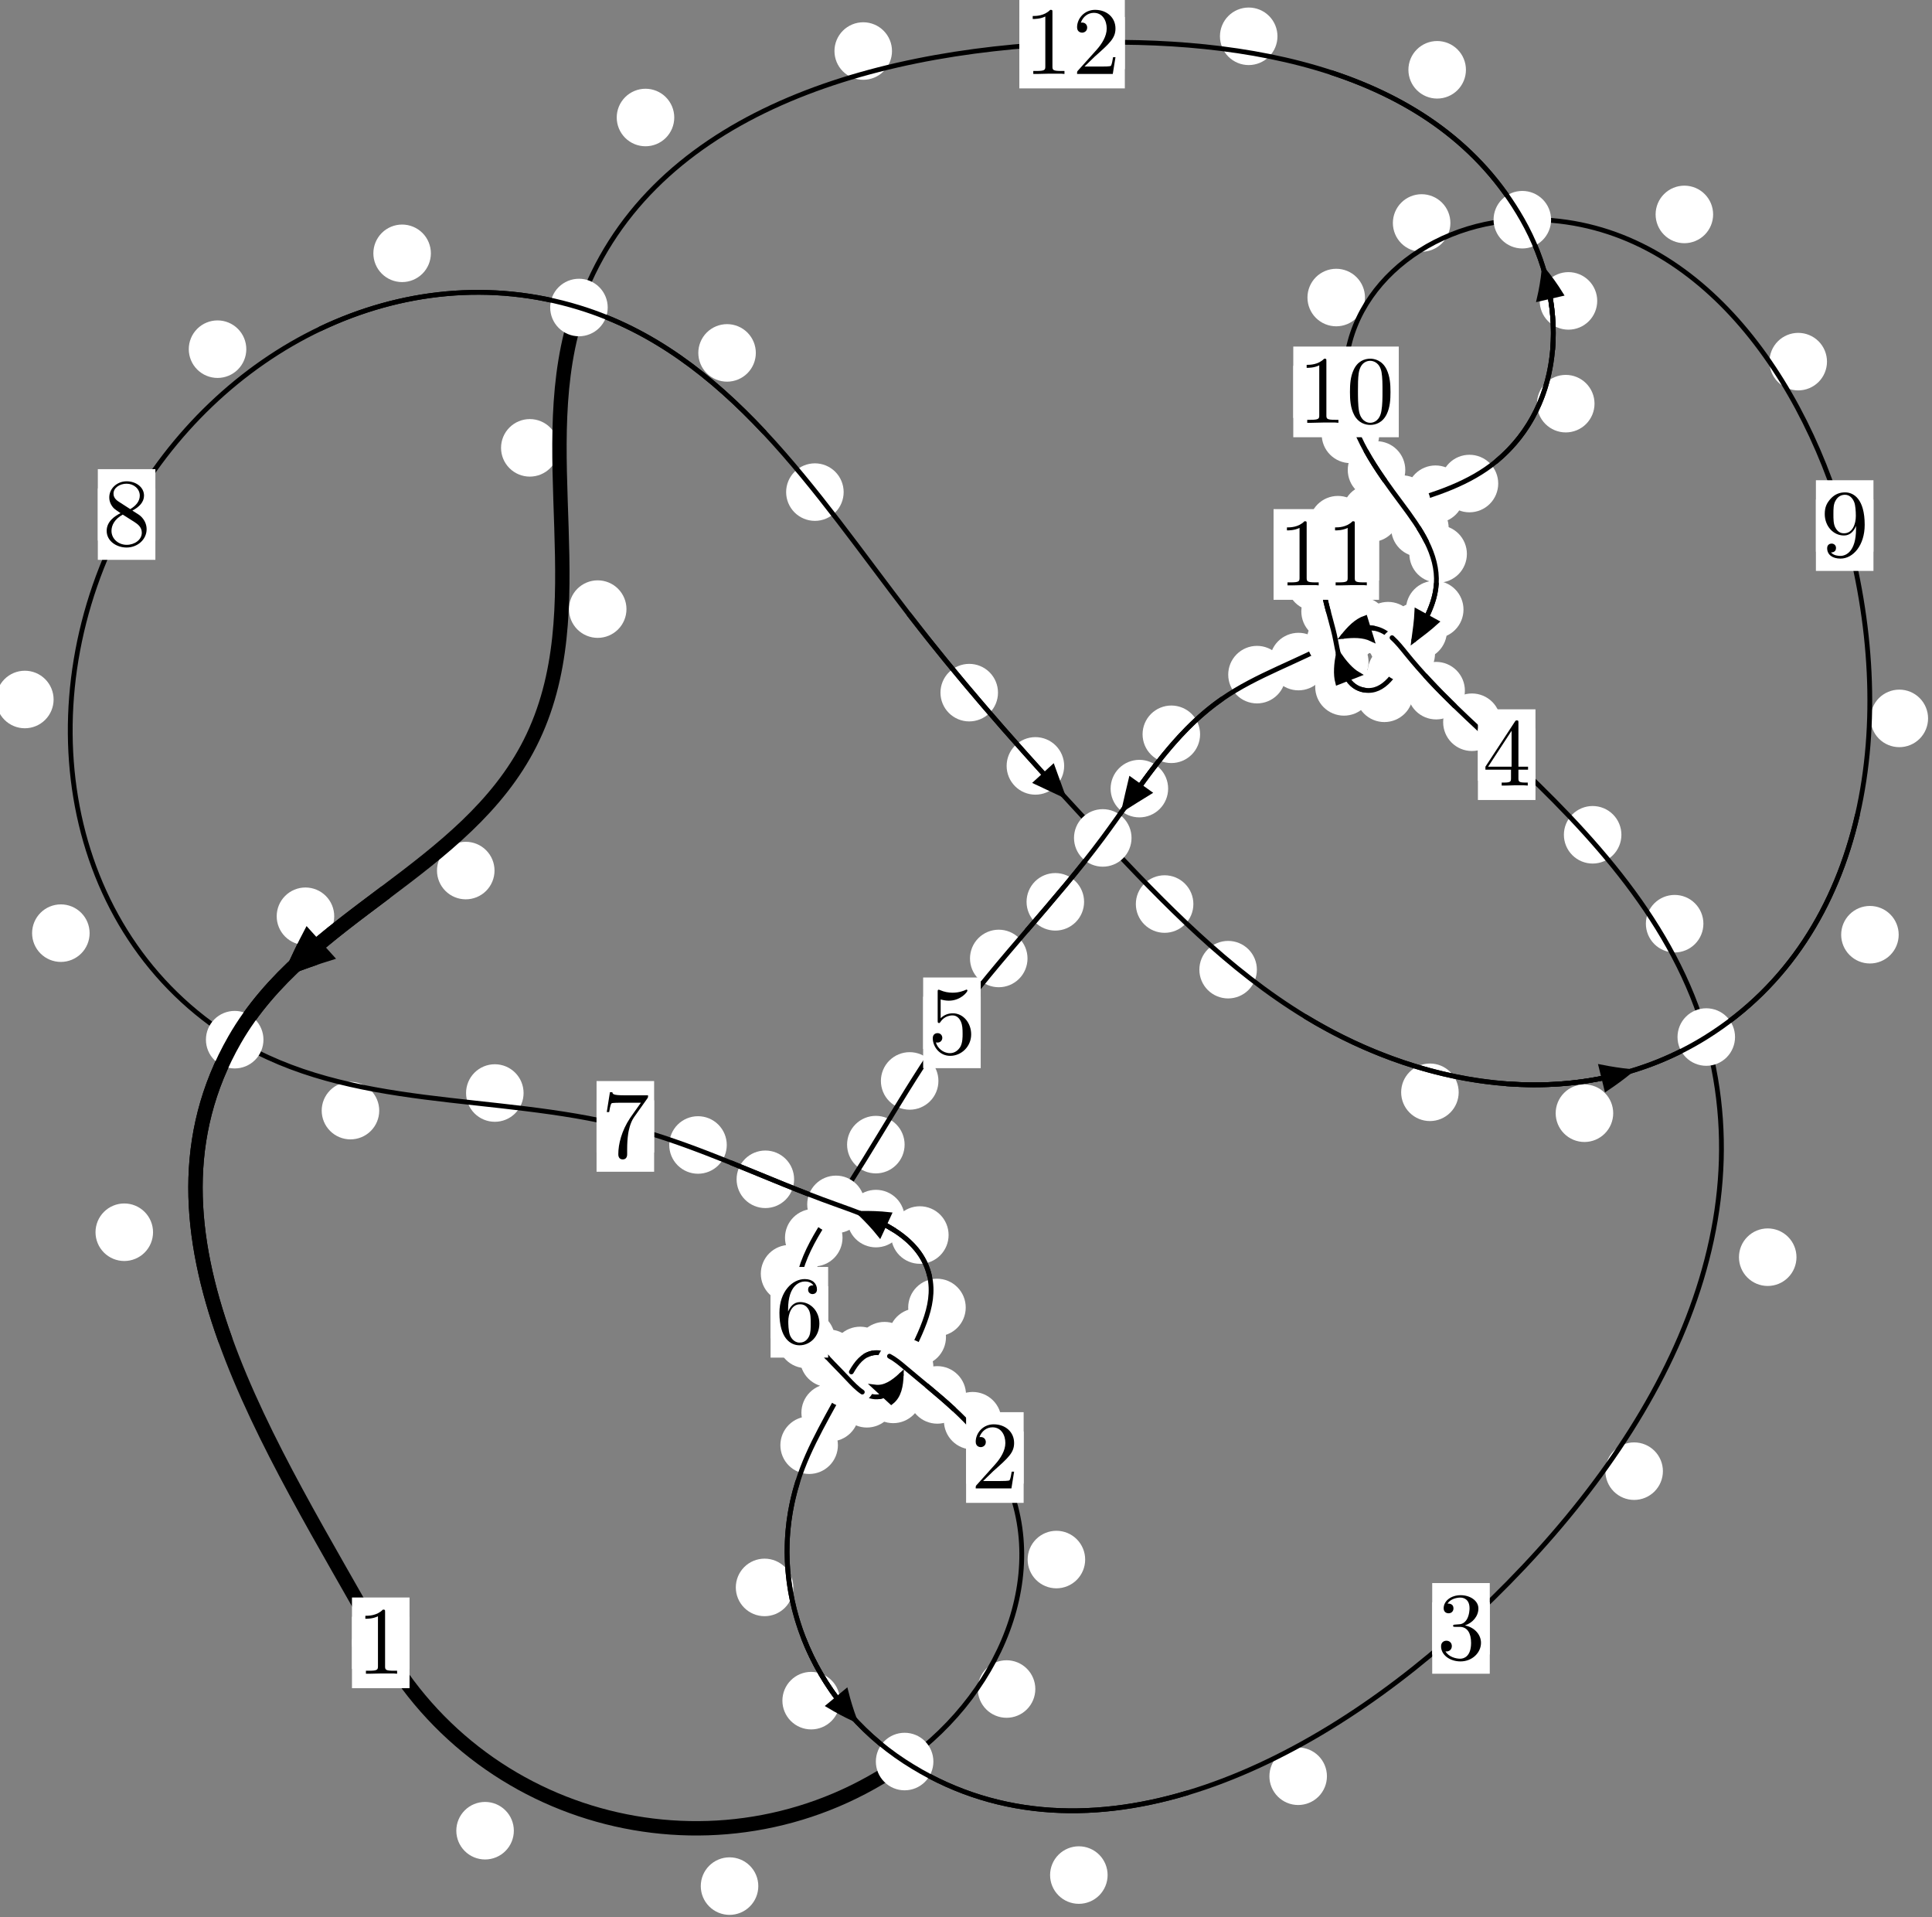 <?xml version="1.0"?>
<!-- Created by MetaPost 1.999 on 2021.07.06:0002 -->
<svg version="1.1" xmlns="http://www.w3.org/2000/svg" xmlns:xlink="http://www.w3.org/1999/xlink" width="200.756" height="199.166" viewBox="0 0 200.756 199.166">
<rect x="0" y="0" width="200.756" height="199.166" fill="#808080" stroke="none"/>
<!-- Original BoundingBox: -94.407867 -15.928543 106.348068 183.237534 -->
  <defs>
    <g transform="scale(0.01,0.01)" id="GLYPHcmr10_48">
      <path style="fill-rule: evenodd;" d="M460 -320C460 -400,455 -480,420 -554C374 -650,292 -666,250 -666C190 -666,117 -640,76 -547C44 -478,39 -400,39 -320C39 -245,43 -155,84 -79C127 2,200 22,249 22C303 22,379 1,423 -94C455 -163,460 -241,460 -320M249 -0C210 -0,151 -25,133 -121C122 -181,122 -273,122 -332C122 -396,122 -462,130 -516C149 -635,224 -644,249 -644C282 -644,348 -626,367 -527C377 -471,377 -395,377 -332C377 -257,377 -189,366 -125C351 -30,294 -0,249 -0"></path>
    </g>
    <g transform="scale(0.01,0.01)" id="GLYPHcmr10_49">
      <path style="fill-rule: evenodd;" d="M294 -640C294 -664,294 -666,271 -666C209 -602,121 -602,89 -602L89 -571C109 -571,168 -571,220 -597L220 -79C220 -43,217 -31,127 -31L95 -31L95 -0L257 -0L130 -3L217 -3L257 -3L297 -3L384 -3L419 -0L419 -31L387 -31C297 -31,294 -42,294 -79"></path>
    </g>
    <g transform="scale(0.01,0.01)" id="GLYPHcmr10_50">
      <path style="fill-rule: evenodd;" d="M127 -77L233 -180C389 -318,449 -372,449 -472C449 -586,359 -666,237 -666C124 -666,50 -574,50 -485C50 -429,100 -429,103 -429C120 -429,155 -441,155 -482C155 -508,137 -534,102 -534C94 -534,92 -534,89 -533C112 -598,166 -635,224 -635C315 -635,358 -554,358 -472C358 -392,308 -313,253 -251L61 -37C50 -26,50 -24,50 -0L421 -0L449 -174L424 -174C419 -144,412 -100,402 -85C395 -77,329 -77,307 -77"></path>
    </g>
    <g transform="scale(0.01,0.01)" id="GLYPHcmr10_51">
      <path style="fill-rule: evenodd;" d="M290 -352C372 -379,430 -449,430 -528C430 -610,342 -666,246 -666C145 -666,69 -606,69 -530C69 -497,91 -478,120 -478C151 -478,171 -500,171 -529C171 -579,124 -579,109 -579C140 -628,206 -641,242 -641C283 -641,338 -619,338 -529C338 -517,336 -459,310 -415C280 -367,246 -364,221 -363C213 -362,189 -360,182 -360C174 -359,167 -358,167 -348C167 -337,174 -337,191 -337L235 -337C317 -337,354 -269,354 -171C354 -35,285 -6,241 -6C198 -6,123 -23,88 -82C123 -77,154 -99,154 -137C154 -173,127 -193,98 -193C74 -193,42 -179,42 -135C42 -44,135 22,244 22C366 22,457 -69,457 -171C457 -253,394 -331,290 -352"></path>
    </g>
    <g transform="scale(0.01,0.01)" id="GLYPHcmr10_52">
      <path style="fill-rule: evenodd;" d="M294 -165L294 -78C294 -42,292 -31,218 -31L197 -31L197 -0L332 -0L238 -3L290 -3L332 -3L374 -3L427 -3L468 -0L468 -31L447 -31C373 -31,371 -42,371 -78L371 -165L471 -165L471 -196L371 -196L371 -651C371 -671,371 -677,355 -677C346 -677,343 -677,335 -665L28 -196L28 -165M300 -196L56 -196L300 -569"></path>
    </g>
    <g transform="scale(0.01,0.01)" id="GLYPHcmr10_53">
      <path style="fill-rule: evenodd;" d="M449 -201C449 -320,367 -420,259 -420C211 -420,168 -404,132 -369L132 -564C152 -558,185 -551,217 -551C340 -551,410 -642,410 -655C410 -661,407 -666,400 -666C399 -666,397 -666,392 -663C372 -654,323 -634,256 -634C216 -634,170 -641,123 -662C115 -665,113 -665,111 -665C101 -665,101 -657,101 -641L101 -345C101 -327,101 -319,115 -319C122 -319,124 -322,128 -328C139 -344,176 -398,257 -398C309 -398,334 -352,342 -334C358 -297,360 -258,360 -208C360 -173,360 -113,336 -71C312 -32,275 -6,229 -6C156 -6,99 -59,82 -118C85 -117,88 -116,99 -116C132 -116,149 -141,149 -165C149 -189,132 -214,99 -214C85 -214,50 -207,50 -161C50 -75,119 22,231 22C347 22,449 -74,449 -201"></path>
    </g>
    <g transform="scale(0.01,0.01)" id="GLYPHcmr10_54">
      <path style="fill-rule: evenodd;" d="M132 -328L132 -352C132 -605,256 -641,307 -641C331 -641,373 -635,395 -601C380 -601,340 -601,340 -556C340 -525,364 -510,386 -510C402 -510,432 -519,432 -558C432 -618,388 -666,305 -666C177 -666,42 -537,42 -316C42 -49,158 22,251 22C362 22,457 -72,457 -204C457 -331,368 -427,257 -427C189 -427,152 -376,132 -328M251 -6C188 -6,158 -66,152 -81C134 -128,134 -208,134 -226C134 -304,166 -404,256 -404C272 -404,318 -404,349 -342C367 -305,367 -254,367 -205C367 -157,367 -107,350 -71C320 -11,274 -6,251 -6"></path>
    </g>
    <g transform="scale(0.01,0.01)" id="GLYPHcmr10_55">
      <path style="fill-rule: evenodd;" d="M476 -609C485 -621,485 -623,485 -644L242 -644C120 -644,118 -657,114 -676L89 -676L56 -470L81 -470C84 -486,93 -549,106 -561C113 -567,191 -567,204 -567L411 -567C400 -551,321 -442,299 -409C209 -274,176 -135,176 -33C176 -23,176 22,222 22C268 22,268 -23,268 -33L268 -84C268 -139,271 -194,279 -248C283 -271,297 -357,341 -419"></path>
    </g>
    <g transform="scale(0.01,0.01)" id="GLYPHcmr10_56">
      <path style="fill-rule: evenodd;" d="M163 -457C117 -487,113 -521,113 -538C113 -599,178 -641,249 -641C322 -641,386 -589,386 -517C386 -460,347 -412,287 -377M309 -362C381 -399,430 -451,430 -517C430 -609,341 -666,250 -666C150 -666,69 -592,69 -499C69 -481,71 -436,113 -389C124 -377,161 -352,186 -335C128 -306,42 -250,42 -151C42 -45,144 22,249 22C362 22,457 -61,457 -168C457 -204,446 -249,408 -291C389 -312,373 -322,309 -362M209 -320L332 -242C360 -223,407 -193,407 -132C407 -58,332 -6,250 -6C164 -6,92 -68,92 -151C92 -209,124 -273,209 -320"></path>
    </g>
    <g transform="scale(0.01,0.01)" id="GLYPHcmr10_57">
      <path style="fill-rule: evenodd;" d="M367 -318L367 -286C367 -52,263 -6,205 -6C188 -6,134 -8,107 -42C151 -42,159 -71,159 -88C159 -119,135 -134,113 -134C97 -134,67 -125,67 -86C67 -19,121 22,206 22C335 22,457 -114,457 -329C457 -598,342 -666,253 -666C198 -666,149 -648,106 -603C65 -558,42 -516,42 -441C42 -316,130 -218,242 -218C303 -218,344 -260,367 -318M243 -241C227 -241,181 -241,150 -304C132 -341,132 -391,132 -440C132 -494,132 -541,153 -578C180 -628,218 -641,253 -641C299 -641,332 -607,349 -562C361 -530,365 -467,365 -421C365 -338,331 -241,243 -241"></path>
    </g>
  </defs>
  <path d="M53.394 190.185C53.394 189.392,53.079 188.632,52.518 188.072C51.958 187.511,51.198 187.196,50.405 187.196C49.612 187.196,48.852 187.511,48.292 188.072C47.731 188.632,47.416 189.392,47.416 190.185C47.416 190.978,47.731 191.738,48.292 192.298C48.852 192.859,49.612 193.174,50.405 193.174C51.198 193.174,51.958 192.859,52.518 192.298C53.079 191.738,53.394 190.978,53.394 190.185Z" style="fill: rgb(100%,100%,100%);stroke: none;"></path>
  <path d="M42.554 170.668C42.554 169.875,42.239 169.115,41.678 168.555C41.118 167.994,40.358 167.679,39.565 167.679C38.772 167.679,38.012 167.994,37.452 168.555C36.891 169.115,36.576 169.875,36.576 170.668C36.576 171.461,36.891 172.221,37.452 172.781C38.012 173.342,38.772 173.657,39.565 173.657C40.358 173.657,41.118 173.342,41.678 172.781C42.239 172.221,42.554 171.461,42.554 170.668Z" style="fill: rgb(100%,100%,100%);stroke: none;"></path>
  <path d="M107.581 175.466C107.581 174.674,107.266 173.914,106.705 173.353C106.145 172.793,105.385 172.478,104.592 172.478C103.799 172.478,103.039 172.793,102.479 173.353C101.918 173.914,101.603 174.674,101.603 175.466C101.603 176.259,101.918 177.019,102.479 177.58C103.039 178.14,103.799 178.455,104.592 178.455C105.385 178.455,106.145 178.14,106.705 177.58C107.266 177.019,107.581 176.259,107.581 175.466Z" style="fill: rgb(100%,100%,100%);stroke: none;"></path>
  <path d="M78.796 195.94C78.796 195.147,78.481 194.387,77.92 193.826C77.36 193.266,76.6 192.951,75.807 192.951C75.014 192.951,74.254 193.266,73.694 193.826C73.133 194.387,72.818 195.147,72.818 195.94C72.818 196.732,73.133 197.493,73.694 198.053C74.254 198.614,75.014 198.929,75.807 198.929C76.6 198.929,77.36 198.614,77.92 198.053C78.481 197.493,78.796 196.732,78.796 195.94Z" style="fill: rgb(100%,100%,100%);stroke: none;"></path>
  <path d="M104.06 147.593C104.06 146.801,103.745 146.04,103.184 145.48C102.624 144.92,101.864 144.605,101.071 144.605C100.278 144.605,99.518 144.92,98.958 145.48C98.397 146.04,98.082 146.801,98.082 147.593C98.082 148.386,98.397 149.146,98.958 149.707C99.518 150.267,100.278 150.582,101.071 150.582C101.864 150.582,102.624 150.267,103.184 149.707C103.745 149.146,104.06 148.386,104.06 147.593Z" style="fill: rgb(100%,100%,100%);stroke: none;"></path>
  <path d="M112.761 162.016C112.761 161.224,112.446 160.464,111.885 159.903C111.325 159.343,110.565 159.028,109.772 159.028C108.979 159.028,108.219 159.343,107.659 159.903C107.098 160.464,106.783 161.224,106.783 162.016C106.783 162.809,107.098 163.569,107.659 164.13C108.219 164.69,108.979 165.005,109.772 165.005C110.565 165.005,111.325 164.69,111.885 164.13C112.446 163.569,112.761 162.809,112.761 162.016Z" style="fill: rgb(100%,100%,100%);stroke: none;"></path>
  <path d="M96.001 141.189C96.001 140.396,95.686 139.636,95.126 139.076C94.565 138.515,93.805 138.2,93.013 138.2C92.22 138.2,91.46 138.515,90.899 139.076C90.339 139.636,90.024 140.396,90.024 141.189C90.024 141.982,90.339 142.742,90.899 143.302C91.46 143.863,92.22 144.178,93.013 144.178C93.805 144.178,94.565 143.863,95.126 143.302C95.686 142.742,96.001 141.982,96.001 141.189Z" style="fill: rgb(100%,100%,100%);stroke: none;"></path>
  <path d="M100.383 144.912C100.383 144.119,100.068 143.359,99.507 142.799C98.947 142.238,98.187 141.923,97.394 141.923C96.601 141.923,95.841 142.238,95.281 142.799C94.72 143.359,94.405 144.119,94.405 144.912C94.405 145.705,94.72 146.465,95.281 147.025C95.841 147.586,96.601 147.901,97.394 147.901C98.187 147.901,98.947 147.586,99.507 147.025C100.068 146.465,100.383 145.705,100.383 144.912Z" style="fill: rgb(100%,100%,100%);stroke: none;"></path>
  <path d="M92.367 140.815C92.367 140.022,92.052 139.262,91.492 138.702C90.931 138.141,90.171 137.826,89.378 137.826C88.586 137.826,87.826 138.141,87.265 138.702C86.705 139.262,86.39 140.022,86.39 140.815C86.39 141.608,86.705 142.368,87.265 142.928C87.826 143.489,88.586 143.804,89.378 143.804C90.171 143.804,90.931 143.489,91.492 142.928C92.052 142.368,92.367 141.608,92.367 140.815Z" style="fill: rgb(100%,100%,100%);stroke: none;"></path>
  <path d="M94.898 140.316C94.898 139.524,94.584 138.764,94.023 138.203C93.463 137.643,92.702 137.328,91.91 137.328C91.117 137.328,90.357 137.643,89.796 138.203C89.236 138.764,88.921 139.524,88.921 140.316C88.921 141.109,89.236 141.869,89.796 142.43C90.357 142.99,91.117 143.305,91.91 143.305C92.702 143.305,93.463 142.99,94.023 142.43C94.584 141.869,94.898 141.109,94.898 140.316Z" style="fill: rgb(100%,100%,100%);stroke: none;"></path>
  <path d="M89.252 146.76C89.252 145.967,88.938 145.207,88.377 144.647C87.817 144.086,87.056 143.771,86.264 143.771C85.471 143.771,84.711 144.086,84.15 144.647C83.59 145.207,83.275 145.967,83.275 146.76C83.275 147.553,83.59 148.313,84.15 148.873C84.711 149.434,85.471 149.749,86.264 149.749C87.056 149.749,87.817 149.434,88.377 148.873C88.938 148.313,89.252 147.553,89.252 146.76Z" style="fill: rgb(100%,100%,100%);stroke: none;"></path>
  <path d="M91.679 142.061C91.679 141.269,91.364 140.508,90.804 139.948C90.244 139.387,89.483 139.073,88.691 139.073C87.898 139.073,87.138 139.387,86.577 139.948C86.017 140.508,85.702 141.269,85.702 142.061C85.702 142.854,86.017 143.614,86.577 144.175C87.138 144.735,87.898 145.05,88.691 145.05C89.483 145.05,90.244 144.735,90.804 144.175C91.364 143.614,91.679 142.854,91.679 142.061Z" style="fill: rgb(100%,100%,100%);stroke: none;"></path>
  <path d="M82.436 164.911C82.436 164.118,82.121 163.358,81.561 162.797C81 162.237,80.24 161.922,79.448 161.922C78.655 161.922,77.895 162.237,77.334 162.797C76.774 163.358,76.459 164.118,76.459 164.911C76.459 165.703,76.774 166.464,77.334 167.024C77.895 167.585,78.655 167.899,79.448 167.899C80.24 167.899,81 167.585,81.561 167.024C82.121 166.464,82.436 165.703,82.436 164.911Z" style="fill: rgb(100%,100%,100%);stroke: none;"></path>
  <path d="M87.068 150.138C87.068 149.345,86.753 148.585,86.192 148.024C85.632 147.464,84.872 147.149,84.079 147.149C83.286 147.149,82.526 147.464,81.966 148.024C81.405 148.585,81.09 149.345,81.09 150.138C81.09 150.93,81.405 151.69,81.966 152.251C82.526 152.811,83.286 153.126,84.079 153.126C84.872 153.126,85.632 152.811,86.192 152.251C86.753 151.69,87.068 150.93,87.068 150.138Z" style="fill: rgb(100%,100%,100%);stroke: none;"></path>
  <path d="M115.093 194.794C115.093 194.001,114.778 193.241,114.218 192.68C113.657 192.12,112.897 191.805,112.104 191.805C111.312 191.805,110.551 192.12,109.991 192.68C109.43 193.241,109.116 194.001,109.116 194.794C109.116 195.586,109.43 196.346,109.991 196.907C110.551 197.467,111.312 197.782,112.104 197.782C112.897 197.782,113.657 197.467,114.218 196.907C114.778 196.346,115.093 195.586,115.093 194.794Z" style="fill: rgb(100%,100%,100%);stroke: none;"></path>
  <path d="M87.278 176.674C87.278 175.881,86.963 175.121,86.402 174.561C85.842 174,85.081 173.685,84.289 173.685C83.496 173.685,82.736 174,82.175 174.561C81.615 175.121,81.3 175.881,81.3 176.674C81.3 177.467,81.615 178.227,82.175 178.787C82.736 179.348,83.496 179.663,84.289 179.663C85.081 179.663,85.842 179.348,86.402 178.787C86.963 178.227,87.278 177.467,87.278 176.674Z" style="fill: rgb(100%,100%,100%);stroke: none;"></path>
  <path d="M172.794 152.833C172.794 152.041,172.479 151.281,171.918 150.72C171.358 150.16,170.597 149.845,169.805 149.845C169.012 149.845,168.252 150.16,167.691 150.72C167.131 151.281,166.816 152.041,166.816 152.833C166.816 153.626,167.131 154.386,167.691 154.947C168.252 155.507,169.012 155.822,169.805 155.822C170.597 155.822,171.358 155.507,171.918 154.947C172.479 154.386,172.794 153.626,172.794 152.833Z" style="fill: rgb(100%,100%,100%);stroke: none;"></path>
  <path d="M137.883 184.528C137.883 183.735,137.568 182.975,137.008 182.414C136.447 181.854,135.687 181.539,134.894 181.539C134.102 181.539,133.341 181.854,132.781 182.414C132.22 182.975,131.905 183.735,131.905 184.528C131.905 185.32,132.22 186.08,132.781 186.641C133.341 187.201,134.102 187.516,134.894 187.516C135.687 187.516,136.447 187.201,137.008 186.641C137.568 186.08,137.883 185.32,137.883 184.528Z" style="fill: rgb(100%,100%,100%);stroke: none;"></path>
  <path d="M177.002 95.959C177.002 95.166,176.687 94.406,176.127 93.846C175.566 93.285,174.806 92.97,174.013 92.97C173.221 92.97,172.461 93.285,171.9 93.846C171.34 94.406,171.025 95.166,171.025 95.959C171.025 96.752,171.34 97.512,171.9 98.072C172.461 98.633,173.221 98.948,174.013 98.948C174.806 98.948,175.566 98.633,176.127 98.072C176.687 97.512,177.002 96.752,177.002 95.959Z" style="fill: rgb(100%,100%,100%);stroke: none;"></path>
  <path d="M186.674 130.605C186.674 129.812,186.359 129.052,185.799 128.492C185.238 127.931,184.478 127.616,183.685 127.616C182.893 127.616,182.132 127.931,181.572 128.492C181.011 129.052,180.697 129.812,180.697 130.605C180.697 131.398,181.011 132.158,181.572 132.718C182.132 133.279,182.893 133.594,183.685 133.594C184.478 133.594,185.238 133.279,185.799 132.718C186.359 132.158,186.674 131.398,186.674 130.605Z" style="fill: rgb(100%,100%,100%);stroke: none;"></path>
  <path d="M155.937 75.031C155.937 74.238,155.622 73.478,155.062 72.917C154.501 72.357,153.741 72.042,152.948 72.042C152.156 72.042,151.395 72.357,150.835 72.917C150.274 73.478,149.96 74.238,149.96 75.031C149.96 75.823,150.274 76.584,150.835 77.144C151.395 77.705,152.156 78.02,152.948 78.02C153.741 78.02,154.501 77.705,155.062 77.144C155.622 76.584,155.937 75.823,155.937 75.031Z" style="fill: rgb(100%,100%,100%);stroke: none;"></path>
  <path d="M168.482 86.723C168.482 85.93,168.167 85.17,167.607 84.61C167.046 84.049,166.286 83.734,165.493 83.734C164.701 83.734,163.941 84.049,163.38 84.61C162.82 85.17,162.505 85.93,162.505 86.723C162.505 87.516,162.82 88.276,163.38 88.836C163.941 89.397,164.701 89.712,165.493 89.712C166.286 89.712,167.046 89.397,167.607 88.836C168.167 88.276,168.482 87.516,168.482 86.723Z" style="fill: rgb(100%,100%,100%);stroke: none;"></path>
  <path d="M148.187 66.758C148.187 65.965,147.872 65.205,147.312 64.644C146.751 64.084,145.991 63.769,145.198 63.769C144.406 63.769,143.646 64.084,143.085 64.644C142.525 65.205,142.21 65.965,142.21 66.758C142.21 67.55,142.525 68.31,143.085 68.871C143.646 69.431,144.406 69.746,145.198 69.746C145.991 69.746,146.751 69.431,147.312 68.871C147.872 68.31,148.187 67.55,148.187 66.758Z" style="fill: rgb(100%,100%,100%);stroke: none;"></path>
  <path d="M152.218 71.75C152.218 70.957,151.903 70.197,151.342 69.637C150.782 69.076,150.022 68.761,149.229 68.761C148.436 68.761,147.676 69.076,147.116 69.637C146.555 70.197,146.24 70.957,146.24 71.75C146.24 72.543,146.555 73.303,147.116 73.863C147.676 74.424,148.436 74.739,149.229 74.739C150.022 74.739,150.782 74.424,151.342 73.863C151.903 73.303,152.218 72.543,152.218 71.75Z" style="fill: rgb(100%,100%,100%);stroke: none;"></path>
  <path d="M144.344 65.017C144.344 64.225,144.029 63.464,143.469 62.904C142.909 62.343,142.148 62.028,141.356 62.028C140.563 62.028,139.803 62.343,139.242 62.904C138.682 63.464,138.367 64.225,138.367 65.017C138.367 65.81,138.682 66.57,139.242 67.131C139.803 67.691,140.563 68.006,141.356 68.006C142.148 68.006,142.909 67.691,143.469 67.131C144.029 66.57,144.344 65.81,144.344 65.017Z" style="fill: rgb(100%,100%,100%);stroke: none;"></path>
  <path d="M147.22 65.518C147.22 64.725,146.905 63.965,146.345 63.405C145.784 62.844,145.024 62.529,144.232 62.529C143.439 62.529,142.679 62.844,142.118 63.405C141.558 63.965,141.243 64.725,141.243 65.518C141.243 66.311,141.558 67.071,142.118 67.631C142.679 68.192,143.439 68.507,144.232 68.507C145.024 68.507,145.784 68.192,146.345 67.631C146.905 67.071,147.22 66.311,147.22 65.518Z" style="fill: rgb(100%,100%,100%);stroke: none;"></path>
  <path d="M137.914 68.728C137.914 67.935,137.599 67.175,137.039 66.614C136.478 66.054,135.718 65.739,134.925 65.739C134.133 65.739,133.372 66.054,132.812 66.614C132.251 67.175,131.937 67.935,131.937 68.728C131.937 69.52,132.251 70.281,132.812 70.841C133.372 71.402,134.133 71.717,134.925 71.717C135.718 71.717,136.478 71.402,137.039 70.841C137.599 70.281,137.914 69.52,137.914 68.728Z" style="fill: rgb(100%,100%,100%);stroke: none;"></path>
  <path d="M143.034 65.826C143.034 65.033,142.719 64.273,142.159 63.712C141.598 63.152,140.838 62.837,140.045 62.837C139.253 62.837,138.493 63.152,137.932 63.712C137.372 64.273,137.057 65.033,137.057 65.826C137.057 66.618,137.372 67.378,137.932 67.939C138.493 68.499,139.253 68.814,140.045 68.814C140.838 68.814,141.598 68.499,142.159 67.939C142.719 67.378,143.034 66.618,143.034 65.826Z" style="fill: rgb(100%,100%,100%);stroke: none;"></path>
  <path d="M124.703 76.282C124.703 75.49,124.388 74.73,123.828 74.169C123.267 73.609,122.507 73.294,121.714 73.294C120.922 73.294,120.161 73.609,119.601 74.169C119.041 74.73,118.726 75.49,118.726 76.282C118.726 77.075,119.041 77.835,119.601 78.396C120.161 78.956,120.922 79.271,121.714 79.271C122.507 79.271,123.267 78.956,123.828 78.396C124.388 77.835,124.703 77.075,124.703 76.282Z" style="fill: rgb(100%,100%,100%);stroke: none;"></path>
  <path d="M133.604 70.086C133.604 69.293,133.289 68.533,132.728 67.973C132.168 67.412,131.408 67.097,130.615 67.097C129.822 67.097,129.062 67.412,128.502 67.973C127.941 68.533,127.626 69.293,127.626 70.086C127.626 70.879,127.941 71.639,128.502 72.199C129.062 72.76,129.822 73.075,130.615 73.075C131.408 73.075,132.168 72.76,132.728 72.199C133.289 71.639,133.604 70.879,133.604 70.086Z" style="fill: rgb(100%,100%,100%);stroke: none;"></path>
  <path d="M112.649 93.688C112.649 92.895,112.334 92.135,111.773 91.574C111.213 91.014,110.452 90.699,109.66 90.699C108.867 90.699,108.107 91.014,107.546 91.574C106.986 92.135,106.671 92.895,106.671 93.688C106.671 94.48,106.986 95.241,107.546 95.801C108.107 96.361,108.867 96.676,109.66 96.676C110.452 96.676,111.213 96.361,111.773 95.801C112.334 95.241,112.649 94.48,112.649 93.688Z" style="fill: rgb(100%,100%,100%);stroke: none;"></path>
  <path d="M121.382 81.926C121.382 81.133,121.067 80.373,120.507 79.813C119.946 79.252,119.186 78.937,118.394 78.937C117.601 78.937,116.841 79.252,116.28 79.813C115.72 80.373,115.405 81.133,115.405 81.926C115.405 82.719,115.72 83.479,116.28 84.039C116.841 84.6,117.601 84.915,118.394 84.915C119.186 84.915,119.946 84.6,120.507 84.039C121.067 83.479,121.382 82.719,121.382 81.926Z" style="fill: rgb(100%,100%,100%);stroke: none;"></path>
  <path d="M97.512 112.294C97.512 111.501,97.198 110.741,96.637 110.181C96.077 109.62,95.316 109.305,94.524 109.305C93.731 109.305,92.971 109.62,92.41 110.181C91.85 110.741,91.535 111.501,91.535 112.294C91.535 113.087,91.85 113.847,92.41 114.407C92.971 114.968,93.731 115.283,94.524 115.283C95.316 115.283,96.077 114.968,96.637 114.407C97.198 113.847,97.512 113.087,97.512 112.294Z" style="fill: rgb(100%,100%,100%);stroke: none;"></path>
  <path d="M106.77 99.571C106.77 98.778,106.455 98.018,105.895 97.458C105.334 96.897,104.574 96.582,103.781 96.582C102.989 96.582,102.229 96.897,101.668 97.458C101.108 98.018,100.793 98.778,100.793 99.571C100.793 100.364,101.108 101.124,101.668 101.684C102.229 102.245,102.989 102.56,103.781 102.56C104.574 102.56,105.334 102.245,105.895 101.684C106.455 101.124,106.77 100.364,106.77 99.571Z" style="fill: rgb(100%,100%,100%);stroke: none;"></path>
  <path d="M87.547 128.579C87.547 127.786,87.232 127.026,86.672 126.466C86.111 125.905,85.351 125.59,84.558 125.59C83.766 125.59,83.006 125.905,82.445 126.466C81.885 127.026,81.57 127.786,81.57 128.579C81.57 129.372,81.885 130.132,82.445 130.692C83.006 131.253,83.766 131.568,84.558 131.568C85.351 131.568,86.111 131.253,86.672 130.692C87.232 130.132,87.547 129.372,87.547 128.579Z" style="fill: rgb(100%,100%,100%);stroke: none;"></path>
  <path d="M93.999 118.911C93.999 118.118,93.684 117.358,93.123 116.798C92.563 116.237,91.803 115.922,91.01 115.922C90.217 115.922,89.457 116.237,88.897 116.798C88.336 117.358,88.021 118.118,88.021 118.911C88.021 119.704,88.336 120.464,88.897 121.024C89.457 121.585,90.217 121.9,91.01 121.9C91.803 121.9,92.563 121.585,93.123 121.024C93.684 120.464,93.999 119.704,93.999 118.911Z" style="fill: rgb(100%,100%,100%);stroke: none;"></path>
  <path d="M86.766 139.148C86.766 138.355,86.451 137.595,85.891 137.035C85.33 136.474,84.57 136.159,83.778 136.159C82.985 136.159,82.225 136.474,81.664 137.035C81.104 137.595,80.789 138.355,80.789 139.148C80.789 139.941,81.104 140.701,81.664 141.261C82.225 141.822,82.985 142.137,83.778 142.137C84.57 142.137,85.33 141.822,85.891 141.261C86.451 140.701,86.766 139.941,86.766 139.148Z" style="fill: rgb(100%,100%,100%);stroke: none;"></path>
  <path d="M85.034 132.319C85.034 131.526,84.719 130.766,84.159 130.205C83.598 129.645,82.838 129.33,82.045 129.33C81.253 129.33,80.493 129.645,79.932 130.205C79.372 130.766,79.057 131.526,79.057 132.319C79.057 133.111,79.372 133.872,79.932 134.432C80.493 134.992,81.253 135.307,82.045 135.307C82.838 135.307,83.598 134.992,84.159 134.432C84.719 133.872,85.034 133.111,85.034 132.319Z" style="fill: rgb(100%,100%,100%);stroke: none;"></path>
  <path d="M92.015 144.228C92.015 143.435,91.7 142.675,91.139 142.114C90.579 141.554,89.819 141.239,89.026 141.239C88.233 141.239,87.473 141.554,86.913 142.114C86.352 142.675,86.037 143.435,86.037 144.228C86.037 145.02,86.352 145.781,86.913 146.341C87.473 146.902,88.233 147.216,89.026 147.216C89.819 147.216,90.579 146.902,91.139 146.341C91.7 145.781,92.015 145.02,92.015 144.228Z" style="fill: rgb(100%,100%,100%);stroke: none;"></path>
  <path d="M89.102 141.108C89.102 140.316,88.787 139.555,88.227 138.995C87.666 138.434,86.906 138.12,86.113 138.12C85.321 138.12,84.561 138.434,84 138.995C83.44 139.555,83.125 140.316,83.125 141.108C83.125 141.901,83.44 142.661,84 143.222C84.561 143.782,85.321 144.097,86.113 144.097C86.906 144.097,87.666 143.782,88.227 143.222C88.787 142.661,89.102 141.901,89.102 141.108Z" style="fill: rgb(100%,100%,100%);stroke: none;"></path>
  <path d="M95.803 144.857C95.803 144.064,95.488 143.304,94.928 142.744C94.368 142.183,93.607 141.868,92.815 141.868C92.022 141.868,91.262 142.183,90.701 142.744C90.141 143.304,89.826 144.064,89.826 144.857C89.826 145.65,90.141 146.41,90.701 146.97C91.262 147.531,92.022 147.846,92.815 147.846C93.607 147.846,94.368 147.531,94.928 146.97C95.488 146.41,95.803 145.65,95.803 144.857Z" style="fill: rgb(100%,100%,100%);stroke: none;"></path>
  <path d="M93.068 145.312C93.068 144.52,92.753 143.76,92.192 143.199C91.632 142.639,90.872 142.324,90.079 142.324C89.286 142.324,88.526 142.639,87.966 143.199C87.405 143.76,87.09 144.52,87.09 145.312C87.09 146.105,87.405 146.865,87.966 147.426C88.526 147.986,89.286 148.301,90.079 148.301C90.872 148.301,91.632 147.986,92.192 147.426C92.753 146.865,93.068 146.105,93.068 145.312Z" style="fill: rgb(100%,100%,100%);stroke: none;"></path>
  <path d="M98.298 138.906C98.298 138.114,97.984 137.354,97.423 136.793C96.863 136.233,96.102 135.918,95.31 135.918C94.517 135.918,93.757 136.233,93.196 136.793C92.636 137.354,92.321 138.114,92.321 138.906C92.321 139.699,92.636 140.459,93.196 141.02C93.757 141.58,94.517 141.895,95.31 141.895C96.102 141.895,96.863 141.58,97.423 141.02C97.984 140.459,98.298 139.699,98.298 138.906Z" style="fill: rgb(100%,100%,100%);stroke: none;"></path>
  <path d="M96.426 143.368C96.426 142.576,96.111 141.815,95.551 141.255C94.99 140.694,94.23 140.38,93.438 140.38C92.645 140.38,91.885 140.694,91.324 141.255C90.764 141.815,90.449 142.576,90.449 143.368C90.449 144.161,90.764 144.921,91.324 145.482C91.885 146.042,92.645 146.357,93.438 146.357C94.23 146.357,94.99 146.042,95.551 145.482C96.111 144.921,96.426 144.161,96.426 143.368Z" style="fill: rgb(100%,100%,100%);stroke: none;"></path>
  <path d="M98.57 128.303C98.57 127.511,98.256 126.75,97.695 126.19C97.135 125.629,96.374 125.314,95.582 125.314C94.789 125.314,94.029 125.629,93.468 126.19C92.908 126.75,92.593 127.511,92.593 128.303C92.593 129.096,92.908 129.856,93.468 130.417C94.029 130.977,94.789 131.292,95.582 131.292C96.374 131.292,97.135 130.977,97.695 130.417C98.256 129.856,98.57 129.096,98.57 128.303Z" style="fill: rgb(100%,100%,100%);stroke: none;"></path>
  <path d="M100.35 135.829C100.35 135.036,100.035 134.276,99.474 133.716C98.914 133.155,98.153 132.84,97.361 132.84C96.568 132.84,95.808 133.155,95.247 133.716C94.687 134.276,94.372 135.036,94.372 135.829C94.372 136.622,94.687 137.382,95.247 137.942C95.808 138.503,96.568 138.818,97.361 138.818C98.153 138.818,98.914 138.503,99.474 137.942C100.035 137.382,100.35 136.622,100.35 135.829Z" style="fill: rgb(100%,100%,100%);stroke: none;"></path>
  <path d="M82.517 122.513C82.517 121.72,82.202 120.96,81.642 120.4C81.081 119.839,80.321 119.524,79.529 119.524C78.736 119.524,77.976 119.839,77.415 120.4C76.855 120.96,76.54 121.72,76.54 122.513C76.54 123.306,76.855 124.066,77.415 124.626C77.976 125.187,78.736 125.502,79.529 125.502C80.321 125.502,81.081 125.187,81.642 124.626C82.202 124.066,82.517 123.306,82.517 122.513Z" style="fill: rgb(100%,100%,100%);stroke: none;"></path>
  <path d="M94.011 126.595C94.011 125.802,93.696 125.042,93.136 124.481C92.575 123.921,91.815 123.606,91.022 123.606C90.23 123.606,89.469 123.921,88.909 124.481C88.348 125.042,88.034 125.802,88.034 126.595C88.034 127.387,88.348 128.147,88.909 128.708C89.469 129.268,90.23 129.583,91.022 129.583C91.815 129.583,92.575 129.268,93.136 128.708C93.696 128.147,94.011 127.387,94.011 126.595Z" style="fill: rgb(100%,100%,100%);stroke: none;"></path>
  <path d="M54.406 113.55C54.406 112.757,54.091 111.997,53.531 111.437C52.97 110.876,52.21 110.561,51.417 110.561C50.625 110.561,49.865 110.876,49.304 111.437C48.744 111.997,48.429 112.757,48.429 113.55C48.429 114.343,48.744 115.103,49.304 115.663C49.865 116.224,50.625 116.539,51.417 116.539C52.21 116.539,52.97 116.224,53.531 115.663C54.091 115.103,54.406 114.343,54.406 113.55Z" style="fill: rgb(100%,100%,100%);stroke: none;"></path>
  <path d="M75.519 118.948C75.519 118.155,75.204 117.395,74.643 116.834C74.083 116.274,73.323 115.959,72.53 115.959C71.737 115.959,70.977 116.274,70.417 116.834C69.856 117.395,69.541 118.155,69.541 118.948C69.541 119.74,69.856 120.5,70.417 121.061C70.977 121.621,71.737 121.936,72.53 121.936C73.323 121.936,74.083 121.621,74.643 121.061C75.204 120.5,75.519 119.74,75.519 118.948Z" style="fill: rgb(100%,100%,100%);stroke: none;"></path>
  <path d="M9.312 96.942C9.312 96.149,8.997 95.389,8.437 94.829C7.876 94.268,7.116 93.953,6.324 93.953C5.531 93.953,4.771 94.268,4.21 94.829C3.65 95.389,3.335 96.149,3.335 96.942C3.335 97.735,3.65 98.495,4.21 99.055C4.771 99.616,5.531 99.931,6.324 99.931C7.116 99.931,7.876 99.616,8.437 99.055C8.997 98.495,9.312 97.735,9.312 96.942Z" style="fill: rgb(100%,100%,100%);stroke: none;"></path>
  <path d="M39.406 115.377C39.406 114.585,39.091 113.825,38.53 113.264C37.97 112.704,37.21 112.389,36.417 112.389C35.624 112.389,34.864 112.704,34.304 113.264C33.743 113.825,33.428 114.585,33.428 115.377C33.428 116.17,33.743 116.93,34.304 117.491C34.864 118.051,35.624 118.366,36.417 118.366C37.21 118.366,37.97 118.051,38.53 117.491C39.091 116.93,39.406 116.17,39.406 115.377Z" style="fill: rgb(100%,100%,100%);stroke: none;"></path>
  <path d="M25.594 36.274C25.594 35.482,25.279 34.722,24.718 34.161C24.158 33.601,23.398 33.286,22.605 33.286C21.812 33.286,21.052 33.601,20.492 34.161C19.931 34.722,19.616 35.482,19.616 36.274C19.616 37.067,19.931 37.827,20.492 38.388C21.052 38.948,21.812 39.263,22.605 39.263C23.398 39.263,24.158 38.948,24.718 38.388C25.279 37.827,25.594 37.067,25.594 36.274Z" style="fill: rgb(100%,100%,100%);stroke: none;"></path>
  <path d="M5.57 72.668C5.57 71.875,5.255 71.115,4.694 70.555C4.134 69.994,3.374 69.679,2.581 69.679C1.788 69.679,1.028 69.994,0.468 70.555C-0.093 71.115,-0.408 71.875,-0.408 72.668C-0.408 73.461,-0.093 74.221,0.468 74.781C1.028 75.342,1.788 75.657,2.581 75.657C3.374 75.657,4.134 75.342,4.694 74.781C5.255 74.221,5.57 73.461,5.57 72.668Z" style="fill: rgb(100%,100%,100%);stroke: none;"></path>
  <path d="M78.539 36.662C78.539 35.869,78.224 35.109,77.664 34.548C77.103 33.988,76.343 33.673,75.55 33.673C74.758 33.673,73.998 33.988,73.437 34.548C72.877 35.109,72.562 35.869,72.562 36.662C72.562 37.454,72.877 38.214,73.437 38.775C73.998 39.335,74.758 39.65,75.55 39.65C76.343 39.65,77.103 39.335,77.664 38.775C78.224 38.214,78.539 37.454,78.539 36.662Z" style="fill: rgb(100%,100%,100%);stroke: none;"></path>
  <path d="M44.773 26.317C44.773 25.524,44.458 24.764,43.898 24.203C43.337 23.643,42.577 23.328,41.784 23.328C40.992 23.328,40.232 23.643,39.671 24.203C39.111 24.764,38.796 25.524,38.796 26.317C38.796 27.109,39.111 27.87,39.671 28.43C40.232 28.99,40.992 29.305,41.784 29.305C42.577 29.305,43.337 28.99,43.898 28.43C44.458 27.87,44.773 27.109,44.773 26.317Z" style="fill: rgb(100%,100%,100%);stroke: none;"></path>
  <path d="M103.702 71.956C103.702 71.163,103.388 70.403,102.827 69.843C102.267 69.282,101.506 68.967,100.714 68.967C99.921 68.967,99.161 69.282,98.6 69.843C98.04 70.403,97.725 71.163,97.725 71.956C97.725 72.749,98.04 73.509,98.6 74.069C99.161 74.63,99.921 74.945,100.714 74.945C101.506 74.945,102.267 74.63,102.827 74.069C103.388 73.509,103.702 72.749,103.702 71.956Z" style="fill: rgb(100%,100%,100%);stroke: none;"></path>
  <path d="M87.665 51.122C87.665 50.33,87.35 49.57,86.79 49.009C86.229 48.449,85.469 48.134,84.677 48.134C83.884 48.134,83.124 48.449,82.563 49.009C82.003 49.57,81.688 50.33,81.688 51.122C81.688 51.915,82.003 52.675,82.563 53.236C83.124 53.796,83.884 54.111,84.677 54.111C85.469 54.111,86.229 53.796,86.79 53.236C87.35 52.675,87.665 51.915,87.665 51.122Z" style="fill: rgb(100%,100%,100%);stroke: none;"></path>
  <path d="M124.005 93.918C124.005 93.125,123.69 92.365,123.129 91.805C122.569 91.244,121.809 90.929,121.016 90.929C120.223 90.929,119.463 91.244,118.903 91.805C118.342 92.365,118.027 93.125,118.027 93.918C118.027 94.711,118.342 95.471,118.903 96.031C119.463 96.592,120.223 96.907,121.016 96.907C121.809 96.907,122.569 96.592,123.129 96.031C123.69 95.471,124.005 94.711,124.005 93.918Z" style="fill: rgb(100%,100%,100%);stroke: none;"></path>
  <path d="M110.578 79.566C110.578 78.773,110.263 78.013,109.702 77.453C109.142 76.892,108.382 76.577,107.589 76.577C106.796 76.577,106.036 76.892,105.476 77.453C104.915 78.013,104.6 78.773,104.6 79.566C104.6 80.359,104.915 81.119,105.476 81.679C106.036 82.24,106.796 82.555,107.589 82.555C108.382 82.555,109.142 82.24,109.702 81.679C110.263 81.119,110.578 80.359,110.578 79.566Z" style="fill: rgb(100%,100%,100%);stroke: none;"></path>
  <path d="M151.573 113.474C151.573 112.681,151.258 111.921,150.697 111.361C150.137 110.8,149.377 110.485,148.584 110.485C147.791 110.485,147.031 110.8,146.471 111.361C145.91 111.921,145.595 112.681,145.595 113.474C145.595 114.267,145.91 115.027,146.471 115.587C147.031 116.148,147.791 116.463,148.584 116.463C149.377 116.463,150.137 116.148,150.697 115.587C151.258 115.027,151.573 114.267,151.573 113.474Z" style="fill: rgb(100%,100%,100%);stroke: none;"></path>
  <path d="M130.604 100.736C130.604 99.943,130.289 99.183,129.729 98.622C129.169 98.062,128.408 97.747,127.616 97.747C126.823 97.747,126.063 98.062,125.502 98.622C124.942 99.183,124.627 99.943,124.627 100.736C124.627 101.528,124.942 102.288,125.502 102.849C126.063 103.409,126.823 103.724,127.616 103.724C128.408 103.724,129.169 103.409,129.729 102.849C130.289 102.288,130.604 101.528,130.604 100.736Z" style="fill: rgb(100%,100%,100%);stroke: none;"></path>
  <path d="M197.295 97.104C197.295 96.311,196.98 95.551,196.42 94.991C195.859 94.43,195.099 94.115,194.306 94.115C193.514 94.115,192.753 94.43,192.193 94.991C191.633 95.551,191.318 96.311,191.318 97.104C191.318 97.897,191.633 98.657,192.193 99.217C192.753 99.778,193.514 100.093,194.306 100.093C195.099 100.093,195.859 99.778,196.42 99.217C196.98 98.657,197.295 97.897,197.295 97.104Z" style="fill: rgb(100%,100%,100%);stroke: none;"></path>
  <path d="M167.63 115.648C167.63 114.856,167.315 114.095,166.754 113.535C166.194 112.975,165.434 112.66,164.641 112.66C163.848 112.66,163.088 112.975,162.528 113.535C161.967 114.095,161.652 114.856,161.652 115.648C161.652 116.441,161.967 117.201,162.528 117.762C163.088 118.322,163.848 118.637,164.641 118.637C165.434 118.637,166.194 118.322,166.754 117.762C167.315 117.201,167.63 116.441,167.63 115.648Z" style="fill: rgb(100%,100%,100%);stroke: none;"></path>
  <path d="M189.844 37.569C189.844 36.776,189.529 36.016,188.969 35.455C188.408 34.895,187.648 34.58,186.855 34.58C186.063 34.58,185.303 34.895,184.742 35.455C184.182 36.016,183.867 36.776,183.867 37.569C183.867 38.361,184.182 39.121,184.742 39.682C185.303 40.242,186.063 40.557,186.855 40.557C187.648 40.557,188.408 40.242,188.969 39.682C189.529 39.121,189.844 38.361,189.844 37.569Z" style="fill: rgb(100%,100%,100%);stroke: none;"></path>
  <path d="M200.348 74.632C200.348 73.839,200.033 73.079,199.473 72.518C198.912 71.958,198.152 71.643,197.359 71.643C196.567 71.643,195.806 71.958,195.246 72.518C194.686 73.079,194.371 73.839,194.371 74.632C194.371 75.424,194.686 76.185,195.246 76.745C195.806 77.305,196.567 77.62,197.359 77.62C198.152 77.62,198.912 77.305,199.473 76.745C200.033 76.185,200.348 75.424,200.348 74.632Z" style="fill: rgb(100%,100%,100%);stroke: none;"></path>
  <path d="M150.712 23.165C150.712 22.372,150.397 21.612,149.837 21.051C149.276 20.491,148.516 20.176,147.723 20.176C146.931 20.176,146.171 20.491,145.61 21.051C145.05 21.612,144.735 22.372,144.735 23.165C144.735 23.957,145.05 24.718,145.61 25.278C146.171 25.839,146.931 26.153,147.723 26.153C148.516 26.153,149.276 25.839,149.837 25.278C150.397 24.718,150.712 23.957,150.712 23.165Z" style="fill: rgb(100%,100%,100%);stroke: none;"></path>
  <path d="M178.013 22.276C178.013 21.483,177.698 20.723,177.138 20.163C176.577 19.602,175.817 19.287,175.024 19.287C174.232 19.287,173.471 19.602,172.911 20.163C172.351 20.723,172.036 21.483,172.036 22.276C172.036 23.069,172.351 23.829,172.911 24.389C173.471 24.95,174.232 25.265,175.024 25.265C175.817 25.265,176.577 24.95,177.138 24.389C177.698 23.829,178.013 23.069,178.013 22.276Z" style="fill: rgb(100%,100%,100%);stroke: none;"></path>
  <path d="M143.316 45.124C143.316 44.331,143.001 43.571,142.44 43.011C141.88 42.45,141.12 42.135,140.327 42.135C139.534 42.135,138.774 42.45,138.214 43.011C137.653 43.571,137.338 44.331,137.338 45.124C137.338 45.917,137.653 46.677,138.214 47.237C138.774 47.798,139.534 48.113,140.327 48.113C141.12 48.113,141.88 47.798,142.44 47.237C143.001 46.677,143.316 45.917,143.316 45.124Z" style="fill: rgb(100%,100%,100%);stroke: none;"></path>
  <path d="M141.837 30.91C141.837 30.118,141.522 29.358,140.961 28.797C140.401 28.237,139.64 27.922,138.848 27.922C138.055 27.922,137.295 28.237,136.734 28.797C136.174 29.358,135.859 30.118,135.859 30.91C135.859 31.703,136.174 32.463,136.734 33.024C137.295 33.584,138.055 33.899,138.848 33.899C139.64 33.899,140.401 33.584,140.961 33.024C141.522 32.463,141.837 31.703,141.837 30.91Z" style="fill: rgb(100%,100%,100%);stroke: none;"></path>
  <path d="M150.532 54.861C150.532 54.069,150.217 53.309,149.657 52.748C149.096 52.188,148.336 51.873,147.543 51.873C146.751 51.873,145.991 52.188,145.43 52.748C144.87 53.309,144.555 54.069,144.555 54.861C144.555 55.654,144.87 56.414,145.43 56.975C145.991 57.535,146.751 57.85,147.543 57.85C148.336 57.85,149.096 57.535,149.657 56.975C150.217 56.414,150.532 55.654,150.532 54.861Z" style="fill: rgb(100%,100%,100%);stroke: none;"></path>
  <path d="M146.025 48.822C146.025 48.03,145.71 47.27,145.15 46.709C144.589 46.149,143.829 45.834,143.036 45.834C142.244 45.834,141.483 46.149,140.923 46.709C140.362 47.27,140.047 48.03,140.047 48.822C140.047 49.615,140.362 50.375,140.923 50.936C141.483 51.496,142.244 51.811,143.036 51.811C143.829 51.811,144.589 51.496,145.15 50.936C145.71 50.375,146.025 49.615,146.025 48.822Z" style="fill: rgb(100%,100%,100%);stroke: none;"></path>
  <path d="M152.073 63.325C152.073 62.533,151.758 61.772,151.197 61.212C150.637 60.651,149.877 60.337,149.084 60.337C148.291 60.337,147.531 60.651,146.971 61.212C146.41 61.772,146.095 62.533,146.095 63.325C146.095 64.118,146.41 64.878,146.971 65.439C147.531 65.999,148.291 66.314,149.084 66.314C149.877 66.314,150.637 65.999,151.197 65.439C151.758 64.878,152.073 64.118,152.073 63.325Z" style="fill: rgb(100%,100%,100%);stroke: none;"></path>
  <path d="M152.426 57.545C152.426 56.753,152.111 55.993,151.551 55.432C150.99 54.872,150.23 54.557,149.438 54.557C148.645 54.557,147.885 54.872,147.324 55.432C146.764 55.993,146.449 56.753,146.449 57.545C146.449 58.338,146.764 59.098,147.324 59.659C147.885 60.219,148.645 60.534,149.438 60.534C150.23 60.534,150.99 60.219,151.551 59.659C152.111 59.098,152.426 58.338,152.426 57.545Z" style="fill: rgb(100%,100%,100%);stroke: none;"></path>
  <path d="M148.086 69.861C148.086 69.068,147.771 68.308,147.21 67.747C146.65 67.187,145.89 66.872,145.097 66.872C144.304 66.872,143.544 67.187,142.984 67.747C142.423 68.308,142.108 69.068,142.108 69.861C142.108 70.653,142.423 71.414,142.984 71.974C143.544 72.535,144.304 72.85,145.097 72.85C145.89 72.85,146.65 72.535,147.21 71.974C147.771 71.414,148.086 70.653,148.086 69.861Z" style="fill: rgb(100%,100%,100%);stroke: none;"></path>
  <path d="M150.353 65.542C150.353 64.75,150.038 63.989,149.477 63.429C148.917 62.868,148.157 62.554,147.364 62.554C146.571 62.554,145.811 62.868,145.251 63.429C144.69 63.989,144.375 64.75,144.375 65.542C144.375 66.335,144.69 67.095,145.251 67.656C145.811 68.216,146.571 68.531,147.364 68.531C148.157 68.531,148.917 68.216,149.477 67.656C150.038 67.095,150.353 66.335,150.353 65.542Z" style="fill: rgb(100%,100%,100%);stroke: none;"></path>
  <path d="M142.641 71.358C142.641 70.565,142.326 69.805,141.766 69.245C141.205 68.684,140.445 68.369,139.652 68.369C138.86 68.369,138.099 68.684,137.539 69.245C136.979 69.805,136.664 70.565,136.664 71.358C136.664 72.151,136.979 72.911,137.539 73.471C138.099 74.032,138.86 74.347,139.652 74.347C140.445 74.347,141.205 74.032,141.766 73.471C142.326 72.911,142.641 72.151,142.641 71.358Z" style="fill: rgb(100%,100%,100%);stroke: none;"></path>
  <path d="M146.84 72.024C146.84 71.231,146.525 70.471,145.965 69.911C145.404 69.35,144.644 69.035,143.851 69.035C143.059 69.035,142.299 69.35,141.738 69.911C141.178 70.471,140.863 71.231,140.863 72.024C140.863 72.817,141.178 73.577,141.738 74.137C142.299 74.698,143.059 75.013,143.851 75.013C144.644 75.013,145.404 74.698,145.965 74.137C146.525 73.577,146.84 72.817,146.84 72.024Z" style="fill: rgb(100%,100%,100%);stroke: none;"></path>
  <path d="M141.199 63.521C141.199 62.729,140.884 61.969,140.324 61.408C139.764 60.848,139.003 60.533,138.211 60.533C137.418 60.533,136.658 60.848,136.097 61.408C135.537 61.969,135.222 62.729,135.222 63.521C135.222 64.314,135.537 65.074,136.097 65.635C136.658 66.195,137.418 66.51,138.211 66.51C139.003 66.51,139.764 66.195,140.324 65.635C140.884 65.074,141.199 64.314,141.199 63.521Z" style="fill: rgb(100%,100%,100%);stroke: none;"></path>
  <path d="M142.207 68.781C142.207 67.988,141.893 67.228,141.332 66.667C140.772 66.107,140.011 65.792,139.219 65.792C138.426 65.792,137.666 66.107,137.105 66.667C136.545 67.228,136.23 67.988,136.23 68.781C136.23 69.573,136.545 70.333,137.105 70.894C137.666 71.454,138.426 71.769,139.219 71.769C140.011 71.769,140.772 71.454,141.332 70.894C141.893 70.333,142.207 69.573,142.207 68.781Z" style="fill: rgb(100%,100%,100%);stroke: none;"></path>
  <path d="M142.013 54.509C142.013 53.716,141.698 52.956,141.137 52.395C140.577 51.835,139.817 51.52,139.024 51.52C138.231 51.52,137.471 51.835,136.911 52.395C136.35 52.956,136.035 53.716,136.035 54.509C136.035 55.301,136.35 56.062,136.911 56.622C137.471 57.183,138.231 57.498,139.024 57.498C139.817 57.498,140.577 57.183,141.137 56.622C141.698 56.062,142.013 55.301,142.013 54.509Z" style="fill: rgb(100%,100%,100%);stroke: none;"></path>
  <path d="M139.68 60.49C139.68 59.698,139.365 58.938,138.804 58.377C138.244 57.817,137.484 57.502,136.691 57.502C135.898 57.502,135.138 57.817,134.578 58.377C134.017 58.938,133.702 59.698,133.702 60.49C133.702 61.283,134.017 62.043,134.578 62.604C135.138 63.164,135.898 63.479,136.691 63.479C137.484 63.479,138.244 63.164,138.804 62.604C139.365 62.043,139.68 61.283,139.68 60.49Z" style="fill: rgb(100%,100%,100%);stroke: none;"></path>
  <path d="M152.151 51.343C152.151 50.55,151.836 49.79,151.276 49.229C150.715 48.669,149.955 48.354,149.163 48.354C148.37 48.354,147.61 48.669,147.049 49.229C146.489 49.79,146.174 50.55,146.174 51.343C146.174 52.135,146.489 52.896,147.049 53.456C147.61 54.017,148.37 54.332,149.163 54.332C149.955 54.332,150.715 54.017,151.276 53.456C151.836 52.896,152.151 52.135,152.151 51.343Z" style="fill: rgb(100%,100%,100%);stroke: none;"></path>
  <path d="M145.454 53.319C145.454 52.526,145.139 51.766,144.578 51.205C144.018 50.645,143.258 50.33,142.465 50.33C141.672 50.33,140.912 50.645,140.352 51.205C139.791 51.766,139.476 52.526,139.476 53.319C139.476 54.111,139.791 54.871,140.352 55.432C140.912 55.992,141.672 56.307,142.465 56.307C143.258 56.307,144.018 55.992,144.578 55.432C145.139 54.871,145.454 54.111,145.454 53.319Z" style="fill: rgb(100%,100%,100%);stroke: none;"></path>
  <path d="M165.688 41.934C165.688 41.142,165.373 40.382,164.812 39.821C164.252 39.261,163.492 38.946,162.699 38.946C161.906 38.946,161.146 39.261,160.586 39.821C160.025 40.382,159.71 41.142,159.71 41.934C159.71 42.727,160.025 43.487,160.586 44.048C161.146 44.608,161.906 44.923,162.699 44.923C163.492 44.923,164.252 44.608,164.812 44.048C165.373 43.487,165.688 42.727,165.688 41.934Z" style="fill: rgb(100%,100%,100%);stroke: none;"></path>
  <path d="M155.681 50.234C155.681 49.441,155.366 48.681,154.805 48.12C154.245 47.56,153.485 47.245,152.692 47.245C151.899 47.245,151.139 47.56,150.579 48.12C150.018 48.681,149.703 49.441,149.703 50.234C149.703 51.026,150.018 51.787,150.579 52.347C151.139 52.908,151.899 53.223,152.692 53.223C153.485 53.223,154.245 52.908,154.805 52.347C155.366 51.787,155.681 51.026,155.681 50.234Z" style="fill: rgb(100%,100%,100%);stroke: none;"></path>
  <path d="M152.327 7.251C152.327 6.459,152.012 5.698,151.451 5.138C150.891 4.577,150.131 4.262,149.338 4.262C148.545 4.262,147.785 4.577,147.225 5.138C146.664 5.698,146.349 6.459,146.349 7.251C146.349 8.044,146.664 8.804,147.225 9.365C147.785 9.925,148.545 10.24,149.338 10.24C150.131 10.24,150.891 9.925,151.451 9.365C152.012 8.804,152.327 8.044,152.327 7.251Z" style="fill: rgb(100%,100%,100%);stroke: none;"></path>
  <path d="M165.968 31.259C165.968 30.466,165.653 29.706,165.093 29.146C164.532 28.585,163.772 28.27,162.979 28.27C162.187 28.27,161.426 28.585,160.866 29.146C160.306 29.706,159.991 30.466,159.991 31.259C159.991 32.052,160.306 32.812,160.866 33.372C161.426 33.933,162.187 34.248,162.979 34.248C163.772 34.248,164.532 33.933,165.093 33.372C165.653 32.812,165.968 32.052,165.968 31.259Z" style="fill: rgb(100%,100%,100%);stroke: none;"></path>
  <path d="M92.688 5.302C92.688 4.509,92.373 3.749,91.812 3.188C91.252 2.628,90.492 2.313,89.699 2.313C88.906 2.313,88.146 2.628,87.586 3.188C87.025 3.749,86.71 4.509,86.71 5.302C86.71 6.094,87.025 6.854,87.586 7.415C88.146 7.975,88.906 8.29,89.699 8.29C90.492 8.29,91.252 7.975,91.812 7.415C92.373 6.854,92.688 6.094,92.688 5.302Z" style="fill: rgb(100%,100%,100%);stroke: none;"></path>
  <path d="M132.743 3.772C132.743 2.979,132.428 2.219,131.868 1.658C131.307 1.098,130.547 0.783,129.754 0.783C128.962 0.783,128.202 1.098,127.641 1.658C127.081 2.219,126.766 2.979,126.766 3.772C126.766 4.564,127.081 5.324,127.641 5.885C128.202 6.445,128.962 6.76,129.754 6.76C130.547 6.76,131.307 6.445,131.868 5.885C132.428 5.324,132.743 4.564,132.743 3.772Z" style="fill: rgb(100%,100%,100%);stroke: none;"></path>
  <path d="M58.042 46.525C58.042 45.732,57.727 44.972,57.166 44.412C56.606 43.851,55.846 43.536,55.053 43.536C54.26 43.536,53.5 43.851,52.94 44.412C52.379 44.972,52.064 45.732,52.064 46.525C52.064 47.318,52.379 48.078,52.94 48.638C53.5 49.199,54.26 49.514,55.053 49.514C55.846 49.514,56.606 49.199,57.166 48.638C57.727 48.078,58.042 47.318,58.042 46.525Z" style="fill: rgb(100%,100%,100%);stroke: none;"></path>
  <path d="M70.063 12.207C70.063 11.415,69.748 10.655,69.187 10.094C68.627 9.534,67.867 9.219,67.074 9.219C66.281 9.219,65.521 9.534,64.961 10.094C64.4 10.655,64.085 11.415,64.085 12.207C64.085 13,64.4 13.76,64.961 14.321C65.521 14.881,66.281 15.196,67.074 15.196C67.867 15.196,68.627 14.881,69.187 14.321C69.748 13.76,70.063 13,70.063 12.207Z" style="fill: rgb(100%,100%,100%);stroke: none;"></path>
  <path d="M51.386 90.439C51.386 89.647,51.071 88.886,50.511 88.326C49.95 87.765,49.19 87.451,48.397 87.451C47.605 87.451,46.844 87.765,46.284 88.326C45.723 88.886,45.408 89.647,45.408 90.439C45.408 91.232,45.723 91.992,46.284 92.553C46.844 93.113,47.605 93.428,48.397 93.428C49.19 93.428,49.95 93.113,50.511 92.553C51.071 91.992,51.386 91.232,51.386 90.439Z" style="fill: rgb(100%,100%,100%);stroke: none;"></path>
  <path d="M65.097 63.278C65.097 62.485,64.782 61.725,64.222 61.164C63.661 60.604,62.901 60.289,62.108 60.289C61.316 60.289,60.556 60.604,59.995 61.164C59.435 61.725,59.12 62.485,59.12 63.278C59.12 64.07,59.435 64.83,59.995 65.391C60.556 65.951,61.316 66.266,62.108 66.266C62.901 66.266,63.661 65.951,64.222 65.391C64.782 64.83,65.097 64.07,65.097 63.278Z" style="fill: rgb(100%,100%,100%);stroke: none;"></path>
  <path d="M15.903 128.012C15.903 127.22,15.588 126.459,15.027 125.899C14.467 125.338,13.707 125.023,12.914 125.023C12.121 125.023,11.361 125.338,10.801 125.899C10.24 126.459,9.925 127.22,9.925 128.012C9.925 128.805,10.24 129.565,10.801 130.126C11.361 130.686,12.121 131.001,12.914 131.001C13.707 131.001,14.467 130.686,15.027 130.126C15.588 129.565,15.903 128.805,15.903 128.012Z" style="fill: rgb(100%,100%,100%);stroke: none;"></path>
  <path d="M34.729 95.187C34.729 94.394,34.414 93.634,33.854 93.074C33.293 92.513,32.533 92.198,31.741 92.198C30.948 92.198,30.188 92.513,29.627 93.074C29.067 93.634,28.752 94.394,28.752 95.187C28.752 95.98,29.067 96.74,29.627 97.3C30.188 97.861,30.948 98.176,31.741 98.176C32.533 98.176,33.293 97.861,33.854 97.3C34.414 96.74,34.729 95.98,34.729 95.187Z" style="fill: rgb(100%,100%,100%);stroke: none;"></path>
  <path d="M39.565 170.668C50.405 190.185,75.807 195.94,94 183C104.592 175.466,109.772 162.016,103.377 151.416C101.071 147.593,97.394 144.912,94 142.028C93.013 141.189,91.91 140.316,90.651 140.564C89.378 140.815,88.691 142.061,88.09 143.225C86.264 146.76,84.079 150.138,82.887 153.939C79.448 164.911,84.289 176.674,94 183C112.104 194.794,134.894 184.528,151.813 169.168C169.805 152.833,183.685 130.605,177.301 107.735C174.013 95.959,165.493 86.723,156.562 78.399C152.948 75.031,149.229 71.75,146.124 67.904C145.198 66.758,144.232 65.518,142.78 65.265C141.356 65.017,140.045 65.826,138.789 66.538C134.925 68.728,130.615 70.086,126.966 72.626C121.714 76.282,118.394 81.926,114.59 87.049C109.66 93.688,103.781 99.571,98.916 106.258C94.524 112.294,91.01 118.911,86.867 125.119C84.558 128.579,82.045 132.319,83.062 136.328C83.778 139.148,86.113 141.108,88.09 143.225C89.026 144.228,90.079 145.312,91.409 145.091C92.815 144.857,93.438 143.368,94 142.028C95.31 138.906,97.361 135.829,96.577 132.515C95.582 128.303,91.022 126.595,86.867 125.119C79.529 122.513,72.53 118.948,64.98 117.017C51.417 113.55,36.417 115.377,24.387 108.008C6.324 96.942,2.581 72.668,13.155 53.449C22.605 36.274,41.784 26.317,60.16 31.946C75.55 36.662,84.677 51.122,94.463 63.835C100.714 71.956,107.589 79.566,114.59 87.049C121.016 93.918,127.616 100.736,135.664 105.625C148.584 113.474,164.641 115.648,177.301 107.735C194.306 97.104,197.359 74.632,191.683 54.601C186.855 37.569,175.024 22.276,158.187 22.824C147.723 23.165,138.848 30.91,139.868 40.713C140.327 45.124,143.036 48.822,145.683 52.369C147.543 54.861,149.438 57.545,149.248 60.649C149.084 63.325,147.364 65.542,146.124 67.904C145.097 69.861,143.851 72.024,141.792 71.697C139.652 71.358,139.219 68.781,138.789 66.538C138.211 63.521,136.691 60.49,137.818 57.601C139.024 54.509,142.465 53.319,145.683 52.369C149.163 51.343,152.692 50.234,155.49 47.914C162.699 41.934,162.979 31.259,158.187 22.824C149.338 7.251,129.754 3.772,111.401 4.473C89.699 5.302,67.074 12.207,60.16 31.946C55.053 46.525,62.108 63.278,55.083 77.195C48.397 90.439,31.741 95.187,24.387 108.008C12.914 128.012,28.142 150.102,39.565 170.668" style="stroke:rgb(0%,0%,0%); stroke-width: 0.498;stroke-linecap: round;stroke-linejoin: round;stroke-miterlimit: 10;fill: none;"></path>
  <path d="M39.565 170.668C50.405 190.185,75.807 195.94,94 183" style="stroke:rgb(0%,0%,0%); stroke-width: 1.494;stroke-linecap: round;stroke-linejoin: round;stroke-miterlimit: 10;fill: none;"></path>
  <path d="M60.16 31.946C55.053 46.525,62.108 63.278,55.083 77.195C48.397 90.439,31.741 95.187,24.387 108.008C12.914 128.012,28.142 150.102,39.565 170.668" style="stroke:rgb(0%,0%,0%); stroke-width: 1.494;stroke-linecap: round;stroke-linejoin: round;stroke-miterlimit: 10;fill: none;"></path>
  <path d="M96.989 183C96.989 182.207,96.674 181.447,96.113 180.887C95.553 180.326,94.793 180.011,94 180.011C93.207 180.011,92.447 180.326,91.887 180.887C91.326 181.447,91.011 182.207,91.011 183C91.011 183.793,91.326 184.553,91.887 185.113C92.447 185.674,93.207 185.989,94 185.989C94.793 185.989,95.553 185.674,96.113 185.113C96.674 184.553,96.989 183.793,96.989 183Z" style="fill: rgb(100%,100%,100%);stroke: none;"></path>
  <path d="M83.512 170.212C85.506 175.315,89.144 179.837,94 183C103.052 188.897,113.276 189.279,123.351 186.266" style="stroke:rgb(0%,0%,0%); stroke-width: 0.498;stroke-linecap: round;stroke-linejoin: round;stroke-miterlimit: 10;fill: none;"></path>
  <path d="M91.078 143.225C91.078 142.432,90.763 141.672,90.203 141.112C89.643 140.551,88.882 140.236,88.09 140.236C87.297 140.236,86.537 140.551,85.976 141.112C85.416 141.672,85.101 142.432,85.101 143.225C85.101 144.018,85.416 144.778,85.976 145.338C86.537 145.899,87.297 146.214,88.09 146.214C88.882 146.214,89.643 145.899,90.203 145.338C90.763 144.778,91.078 144.018,91.078 143.225Z" style="fill: rgb(100%,100%,100%);stroke: none;"></path>
  <path d="M85.103 140.04C86.024 141.147,87.102 142.167,88.09 143.225C88.558 143.726,89.055 144.248,89.602 144.617" style="stroke:rgb(0%,0%,0%); stroke-width: 0.498;stroke-linecap: round;stroke-linejoin: round;stroke-miterlimit: 10;fill: none;"></path>
  <path d="M180.289 107.735C180.289 106.942,179.975 106.182,179.414 105.621C178.854 105.061,178.093 104.746,177.301 104.746C176.508 104.746,175.748 105.061,175.187 105.621C174.627 106.182,174.312 106.942,174.312 107.735C174.312 108.527,174.627 109.287,175.187 109.848C175.748 110.408,176.508 110.723,177.301 110.723C178.093 110.723,178.854 110.408,179.414 109.848C179.975 109.287,180.289 108.527,180.289 107.735Z" style="fill: rgb(100%,100%,100%);stroke: none;"></path>
  <path d="M156.58 112.591C163.792 113.126,170.971 111.691,177.301 107.735C185.804 102.419,190.818 94.144,192.998 84.693" style="stroke:rgb(0%,0%,0%); stroke-width: 0.498;stroke-linecap: round;stroke-linejoin: round;stroke-miterlimit: 10;fill: none;"></path>
  <path d="M141.778 66.538C141.778 65.745,141.463 64.985,140.902 64.424C140.342 63.864,139.582 63.549,138.789 63.549C137.996 63.549,137.236 63.864,136.676 64.424C136.115 64.985,135.8 65.745,135.8 66.538C135.8 67.331,136.115 68.091,136.676 68.651C137.236 69.212,137.996 69.527,138.789 69.527C139.582 69.527,140.342 69.212,140.902 68.651C141.463 68.091,141.778 67.331,141.778 66.538Z" style="fill: rgb(100%,100%,100%);stroke: none;"></path>
  <path d="M139.649 69.831C139.22 68.864,139.004 67.659,138.789 66.538C138.5 65.03,137.975 63.518,137.664 62.022" style="stroke:rgb(0%,0%,0%); stroke-width: 0.498;stroke-linecap: round;stroke-linejoin: round;stroke-miterlimit: 10;fill: none;"></path>
  <path d="M89.856 125.119C89.856 124.326,89.541 123.566,88.981 123.006C88.42 122.445,87.66 122.13,86.867 122.13C86.075 122.13,85.314 122.445,84.754 123.006C84.193 123.566,83.879 124.326,83.879 125.119C83.879 125.912,84.193 126.672,84.754 127.232C85.314 127.793,86.075 128.108,86.867 128.108C87.66 128.108,88.42 127.793,88.981 127.232C89.541 126.672,89.856 125.912,89.856 125.119Z" style="fill: rgb(100%,100%,100%);stroke: none;"></path>
  <path d="M92.907 127.791C91.123 126.653,88.945 125.857,86.867 125.119C83.198 123.816,79.614 122.273,76.003 120.815" style="stroke:rgb(0%,0%,0%); stroke-width: 0.498;stroke-linecap: round;stroke-linejoin: round;stroke-miterlimit: 10;fill: none;"></path>
  <path d="M96.989 142.028C96.989 141.235,96.674 140.475,96.113 139.915C95.553 139.354,94.793 139.039,94 139.039C93.207 139.039,92.447 139.354,91.887 139.915C91.326 140.475,91.011 141.235,91.011 142.028C91.011 142.821,91.326 143.581,91.887 144.141C92.447 144.702,93.207 145.017,94 145.017C94.793 145.017,95.553 144.702,96.113 144.141C96.674 143.581,96.989 142.821,96.989 142.028Z" style="fill: rgb(100%,100%,100%);stroke: none;"></path>
  <path d="M99.096 146.37C97.465 144.861,95.697 143.47,94 142.028C93.506 141.608,92.984 141.181,92.427 140.889" style="stroke:rgb(0%,0%,0%); stroke-width: 0.498;stroke-linecap: round;stroke-linejoin: round;stroke-miterlimit: 10;fill: none;"></path>
  <path d="M27.376 108.008C27.376 107.215,27.061 106.455,26.501 105.895C25.94 105.334,25.18 105.019,24.387 105.019C23.595 105.019,22.834 105.334,22.274 105.895C21.713 106.455,21.399 107.215,21.399 108.008C21.399 108.801,21.713 109.561,22.274 110.121C22.834 110.682,23.595 110.997,24.387 110.997C25.18 110.997,25.94 110.682,26.501 110.121C27.061 109.561,27.376 108.801,27.376 108.008Z" style="fill: rgb(100%,100%,100%);stroke: none;"></path>
  <path d="M39.985 92.76C34.066 97.205,28.064 101.597,24.387 108.008C18.651 118.01,19.589 128.534,23.39 139.127" style="stroke:rgb(0%,0%,0%); stroke-width: 1.494;stroke-linecap: round;stroke-linejoin: round;stroke-miterlimit: 10;fill: none;"></path>
  <path d="M117.578 87.049C117.578 86.256,117.263 85.496,116.703 84.935C116.142 84.375,115.382 84.06,114.59 84.06C113.797 84.06,113.037 84.375,112.476 84.935C111.916 85.496,111.601 86.256,111.601 87.049C111.601 87.841,111.916 88.602,112.476 89.162C113.037 89.723,113.797 90.037,114.59 90.037C115.382 90.037,116.142 89.723,116.703 89.162C117.263 88.602,117.578 87.841,117.578 87.049Z" style="fill: rgb(100%,100%,100%);stroke: none;"></path>
  <path d="M120.235 79.288C118.273 81.796,116.492 84.487,114.59 87.049C112.125 90.368,109.423 93.499,106.729 96.635" style="stroke:rgb(0%,0%,0%); stroke-width: 0.498;stroke-linecap: round;stroke-linejoin: round;stroke-miterlimit: 10;fill: none;"></path>
  <path d="M161.175 22.824C161.175 22.031,160.86 21.271,160.3 20.711C159.739 20.15,158.979 19.835,158.187 19.835C157.394 19.835,156.634 20.15,156.073 20.711C155.513 21.271,155.198 22.031,155.198 22.824C155.198 23.617,155.513 24.377,156.073 24.937C156.634 25.498,157.394 25.813,158.187 25.813C158.979 25.813,159.739 25.498,160.3 24.937C160.86 24.377,161.175 23.617,161.175 22.824Z" style="fill: rgb(100%,100%,100%);stroke: none;"></path>
  <path d="M161.339 36.29C161.711 31.819,160.583 27.042,158.187 22.824C153.762 15.038,146.654 10.275,138.358 7.546" style="stroke:rgb(0%,0%,0%); stroke-width: 0.498;stroke-linecap: round;stroke-linejoin: round;stroke-miterlimit: 10;fill: none;"></path>
  <path d="M149.113 67.904C149.113 67.112,148.798 66.351,148.238 65.791C147.677 65.23,146.917 64.916,146.124 64.916C145.332 64.916,144.571 65.23,144.011 65.791C143.45 66.351,143.135 67.112,143.135 67.904C143.135 68.697,143.45 69.457,144.011 70.018C144.571 70.578,145.332 70.893,146.124 70.893C146.917 70.893,147.677 70.578,148.238 70.018C148.798 69.457,149.113 68.697,149.113 67.904Z" style="fill: rgb(100%,100%,100%);stroke: none;"></path>
  <path d="M151.152 73.331C149.383 71.609,147.677 69.827,146.124 67.904C145.661 67.331,145.188 66.734,144.649 66.249" style="stroke:rgb(0%,0%,0%); stroke-width: 0.498;stroke-linecap: round;stroke-linejoin: round;stroke-miterlimit: 10;fill: none;"></path>
  <path d="M148.672 52.369C148.672 51.576,148.357 50.816,147.797 50.256C147.236 49.695,146.476 49.38,145.683 49.38C144.891 49.38,144.13 49.695,143.57 50.256C143.009 50.816,142.695 51.576,142.695 52.369C142.695 53.162,143.009 53.922,143.57 54.482C144.13 55.043,144.891 55.358,145.683 55.358C146.476 55.358,147.236 55.043,147.797 54.482C148.357 53.922,148.672 53.162,148.672 52.369Z" style="fill: rgb(100%,100%,100%);stroke: none;"></path>
  <path d="M141.955 46.865C143.021 48.785,144.36 50.596,145.683 52.369C146.613 53.615,147.552 54.909,148.234 56.28" style="stroke:rgb(0%,0%,0%); stroke-width: 0.498;stroke-linecap: round;stroke-linejoin: round;stroke-miterlimit: 10;fill: none;"></path>
  <path d="M63.148 31.946C63.148 31.154,62.833 30.393,62.273 29.833C61.713 29.273,60.952 28.958,60.16 28.958C59.367 28.958,58.607 29.273,58.046 29.833C57.486 30.393,57.171 31.154,57.171 31.946C57.171 32.739,57.486 33.499,58.046 34.06C58.607 34.62,59.367 34.935,60.16 34.935C60.952 34.935,61.713 34.62,62.273 34.06C62.833 33.499,63.148 32.739,63.148 31.946Z" style="fill: rgb(100%,100%,100%);stroke: none;"></path>
  <path d="M33.31 34.146C41.583 30.214,50.972 29.132,60.16 31.946C67.855 34.304,73.984 39.098,79.413 44.892" style="stroke:rgb(0%,0%,0%); stroke-width: 0.498;stroke-linecap: round;stroke-linejoin: round;stroke-miterlimit: 10;fill: none;"></path>
  <path d="M55.083 77.195C49.734 87.79,38.004 92.948,29.761 101.152" style="stroke:rgb(0%,0%,0%); stroke-width: 0.498;stroke-linecap: round;stroke-linejoin: round;stroke-miterlimit: 10;fill: none;"></path>
  <path d="M31.909 96.637C31.128 98.119,30.4 99.62,29.761 101.152C31.296 100.52,32.872 99.974,34.473 99.478Z" style="stroke:rgb(0%,0%,0%); stroke-width: 0.498;fill: rgb(0%,0%,0%);"></path>
  <path d="M55.083 77.195C49.734 87.79,38.004 92.948,29.761 101.152" style="stroke:rgb(0%,0%,0%); stroke-width: 0.498;stroke-linecap: round;stroke-linejoin: round;stroke-miterlimit: 10;fill: none;"></path>
  <path d="M31.002 98.42C30.561 99.322,30.145 100.231,29.761 101.152C30.684 100.772,31.621 100.423,32.57 100.098Z" style="stroke:rgb(0%,0%,0%); stroke-width: 0.498;fill: rgb(0%,0%,0%);"></path>
  <path d="M90.651 140.564C89.633 140.765,88.989 141.603,88.465 142.525" style="stroke:rgb(0%,0%,0%); stroke-width: 0.498;stroke-linecap: round;stroke-linejoin: round;stroke-miterlimit: 10;fill: none;"></path>
  <path d="M88.465 142.525Z" style="stroke:rgb(0%,0%,0%); stroke-width: 0.498;fill: rgb(0%,0%,0%);"></path>
  <path d="M82.887 153.939C80.136 162.716,82.684 172,88.785 178.602" style="stroke:rgb(0%,0%,0%); stroke-width: 0.498;stroke-linecap: round;stroke-linejoin: round;stroke-miterlimit: 10;fill: none;"></path>
  <path d="M86.134 177.198C86.987 177.712,87.872 178.181,88.785 178.602C88.437 177.658,88.143 176.701,87.903 175.734Z" style="stroke:rgb(0%,0%,0%); stroke-width: 0.498;fill: rgb(0%,0%,0%);"></path>
  <path d="M142.78 65.265C141.641 65.067,140.574 65.544,139.55 66.108" style="stroke:rgb(0%,0%,0%); stroke-width: 0.498;stroke-linecap: round;stroke-linejoin: round;stroke-miterlimit: 10;fill: none;"></path>
  <path d="M141.86 64.194C140.912 64.529,140.202 65.293,139.55 66.108C140.587 65.993,141.63 65.954,142.537 66.388Z" style="stroke:rgb(0%,0%,0%); stroke-width: 0.498;fill: rgb(0%,0%,0%);"></path>
  <path d="M126.966 72.626C122.765 75.551,119.799 79.748,116.833 83.933" style="stroke:rgb(0%,0%,0%); stroke-width: 0.498;stroke-linecap: round;stroke-linejoin: round;stroke-miterlimit: 10;fill: none;"></path>
  <path d="M117.511 81.01C117.277 81.981,117.055 82.957,116.833 83.933C117.68 83.4,118.527 82.867,119.379 82.346Z" style="stroke:rgb(0%,0%,0%); stroke-width: 0.498;fill: rgb(0%,0%,0%);"></path>
  <path d="M91.409 145.091C92.534 144.904,93.157 143.914,93.65 142.839" style="stroke:rgb(0%,0%,0%); stroke-width: 0.498;stroke-linecap: round;stroke-linejoin: round;stroke-miterlimit: 10;fill: none;"></path>
  <path d="M92.617 145.655C93.433 145.027,93.609 143.945,93.65 142.839C92.838 143.592,91.949 144.233,90.928 144.1Z" style="stroke:rgb(0%,0%,0%); stroke-width: 0.498;fill: rgb(0%,0%,0%);"></path>
  <path d="M96.577 132.515C95.781 129.146,92.703 127.378,89.377 126.051" style="stroke:rgb(0%,0%,0%); stroke-width: 0.498;stroke-linecap: round;stroke-linejoin: round;stroke-miterlimit: 10;fill: none;"></path>
  <path d="M92.375 126.174C91.402 126.064,90.392 126.037,89.377 126.051C90.104 126.759,90.799 127.492,91.409 128.257Z" style="stroke:rgb(0%,0%,0%); stroke-width: 0.498;fill: rgb(0%,0%,0%);"></path>
  <path d="M94.463 63.835C99.464 70.332,104.864 76.502,110.408 82.541" style="stroke:rgb(0%,0%,0%); stroke-width: 0.498;stroke-linecap: round;stroke-linejoin: round;stroke-miterlimit: 10;fill: none;"></path>
  <path d="M107.692 81.267C108.596 81.695,109.502 82.119,110.408 82.541C110.065 81.601,109.725 80.661,109.388 79.72Z" style="stroke:rgb(0%,0%,0%); stroke-width: 0.498;fill: rgb(0%,0%,0%);"></path>
  <path d="M135.664 105.625C146 111.904,158.344 114.552,169.35 111.308" style="stroke:rgb(0%,0%,0%); stroke-width: 0.498;stroke-linecap: round;stroke-linejoin: round;stroke-miterlimit: 10;fill: none;"></path>
  <path d="M166.933 113.085C167.763 112.53,168.57 111.937,169.35 111.308C168.353 111.201,167.364 111.05,166.384 110.855Z" style="stroke:rgb(0%,0%,0%); stroke-width: 0.498;fill: rgb(0%,0%,0%);"></path>
  <path d="M149.248 60.649C149.117 62.79,147.99 64.637,146.909 66.5" style="stroke:rgb(0%,0%,0%); stroke-width: 0.498;stroke-linecap: round;stroke-linejoin: round;stroke-miterlimit: 10;fill: none;"></path>
  <path d="M147.231 63.517C147.187 64.504,147.043 65.502,146.909 66.5C147.709 65.889,148.517 65.285,149.246 64.618Z" style="stroke:rgb(0%,0%,0%); stroke-width: 0.498;fill: rgb(0%,0%,0%);"></path>
  <path d="M141.792 71.697C140.08 71.426,139.46 69.722,139.061 67.903" style="stroke:rgb(0%,0%,0%); stroke-width: 0.498;stroke-linecap: round;stroke-linejoin: round;stroke-miterlimit: 10;fill: none;"></path>
  <path d="M141.137 70.068C140.352 69.613,139.68 68.79,139.061 67.903C138.871 68.968,138.765 70.025,138.998 70.902Z" style="stroke:rgb(0%,0%,0%); stroke-width: 0.498;fill: rgb(0%,0%,0%);"></path>
  <path d="M155.49 47.914C161.257 43.13,162.59 35.341,160.439 28.098" style="stroke:rgb(0%,0%,0%); stroke-width: 0.498;stroke-linecap: round;stroke-linejoin: round;stroke-miterlimit: 10;fill: none;"></path>
  <path d="M162.18 30.542C161.656 29.699,161.074 28.882,160.439 28.098C160.334 29.102,160.168 30.091,159.942 31.057Z" style="stroke:rgb(0%,0%,0%); stroke-width: 0.498;fill: rgb(0%,0%,0%);"></path>
  <path d="M36.574 173.378L42.556 173.378L42.556 165.958L36.574 165.958Z" style="fill: rgb(100%,100%,100%);stroke: none;"></path>
  <path d="M36.574 175.378L42.556 175.378L42.556 167.958L36.574 167.958Z" style="fill: rgb(100%,100%,100%);stroke: none;"></path>
  <g transform="translate(37.074 173.878)" style="fill: rgb(0%,0%,0%);">
    <use xlink:href="#GLYPHcmr10_49"></use>
  </g>
  <path d="M100.387 154.127L106.368 154.127L106.368 146.706L100.387 146.706Z" style="fill: rgb(100%,100%,100%);stroke: none;"></path>
  <path d="M100.387 156.127L106.368 156.127L106.368 148.706L100.387 148.706Z" style="fill: rgb(100%,100%,100%);stroke: none;"></path>
  <g transform="translate(100.887 154.627)" style="fill: rgb(0%,0%,0%);">
    <use xlink:href="#GLYPHcmr10_50"></use>
  </g>
  <path d="M148.822 171.878L154.803 171.878L154.803 164.458L148.822 164.458Z" style="fill: rgb(100%,100%,100%);stroke: none;"></path>
  <path d="M148.822 173.878L154.803 173.878L154.803 166.458L148.822 166.458Z" style="fill: rgb(100%,100%,100%);stroke: none;"></path>
  <g transform="translate(149.322 172.378)" style="fill: rgb(0%,0%,0%);">
    <use xlink:href="#GLYPHcmr10_51"></use>
  </g>
  <path d="M153.571 81.109L159.553 81.109L159.553 73.689L153.571 73.689Z" style="fill: rgb(100%,100%,100%);stroke: none;"></path>
  <path d="M153.571 83.109L159.553 83.109L159.553 75.689L153.571 75.689Z" style="fill: rgb(100%,100%,100%);stroke: none;"></path>
  <g transform="translate(154.071 81.609)" style="fill: rgb(0%,0%,0%);">
    <use xlink:href="#GLYPHcmr10_52"></use>
  </g>
  <path d="M95.925 108.968L101.907 108.968L101.907 101.548L95.925 101.548Z" style="fill: rgb(100%,100%,100%);stroke: none;"></path>
  <path d="M95.925 110.968L101.907 110.968L101.907 103.548L95.925 103.548Z" style="fill: rgb(100%,100%,100%);stroke: none;"></path>
  <g transform="translate(96.425 109.468)" style="fill: rgb(0%,0%,0%);">
    <use xlink:href="#GLYPHcmr10_53"></use>
  </g>
  <path d="M80.072 139.038L86.053 139.038L86.053 131.618L80.072 131.618Z" style="fill: rgb(100%,100%,100%);stroke: none;"></path>
  <path d="M80.072 141.038L86.053 141.038L86.053 133.618L80.072 133.618Z" style="fill: rgb(100%,100%,100%);stroke: none;"></path>
  <g transform="translate(80.572 139.538)" style="fill: rgb(0%,0%,0%);">
    <use xlink:href="#GLYPHcmr10_54"></use>
  </g>
  <path d="M61.989 119.728L67.971 119.728L67.971 112.307L61.989 112.307Z" style="fill: rgb(100%,100%,100%);stroke: none;"></path>
  <path d="M61.989 121.728L67.971 121.728L67.971 114.307L61.989 114.307Z" style="fill: rgb(100%,100%,100%);stroke: none;"></path>
  <g transform="translate(62.489 120.228)" style="fill: rgb(0%,0%,0%);">
    <use xlink:href="#GLYPHcmr10_55"></use>
  </g>
  <path d="M10.165 56.16L16.146 56.16L16.146 48.739L10.165 48.739Z" style="fill: rgb(100%,100%,100%);stroke: none;"></path>
  <path d="M10.165 58.16L16.146 58.16L16.146 50.739L10.165 50.739Z" style="fill: rgb(100%,100%,100%);stroke: none;"></path>
  <g transform="translate(10.665 56.66)" style="fill: rgb(0%,0%,0%);">
    <use xlink:href="#GLYPHcmr10_56"></use>
  </g>
  <path d="M188.692 57.311L194.673 57.311L194.673 49.891L188.692 49.891Z" style="fill: rgb(100%,100%,100%);stroke: none;"></path>
  <path d="M188.692 59.311L194.673 59.311L194.673 51.891L188.692 51.891Z" style="fill: rgb(100%,100%,100%);stroke: none;"></path>
  <g transform="translate(189.192 57.811)" style="fill: rgb(0%,0%,0%);">
    <use xlink:href="#GLYPHcmr10_57"></use>
  </g>
  <path d="M134.386 43.423L145.349 43.423L145.349 36.003L134.386 36.003Z" style="fill: rgb(100%,100%,100%);stroke: none;"></path>
  <path d="M134.386 45.423L145.349 45.423L145.349 38.003L134.386 38.003Z" style="fill: rgb(100%,100%,100%);stroke: none;"></path>
  <g transform="translate(134.886 43.923)" style="fill: rgb(0%,0%,0%);">
    <use xlink:href="#GLYPHcmr10_49"></use>
    <use xlink:href="#GLYPHcmr10_48" x="5"></use>
  </g>
  <path d="M132.337 60.311L143.299 60.311L143.299 52.891L132.337 52.891Z" style="fill: rgb(100%,100%,100%);stroke: none;"></path>
  <path d="M132.337 62.311L143.299 62.311L143.299 54.891L132.337 54.891Z" style="fill: rgb(100%,100%,100%);stroke: none;"></path>
  <g transform="translate(132.837 60.811)" style="fill: rgb(0%,0%,0%);">
    <use xlink:href="#GLYPHcmr10_49"></use>
    <use xlink:href="#GLYPHcmr10_49" x="5"></use>
  </g>
  <path d="M105.92 7.183L116.883 7.183L116.883 -0.238L105.92 -0.238Z" style="fill: rgb(100%,100%,100%);stroke: none;"></path>
  <path d="M105.92 9.183L116.883 9.183L116.883 1.762L105.92 1.762Z" style="fill: rgb(100%,100%,100%);stroke: none;"></path>
  <g transform="translate(106.42 7.683)" style="fill: rgb(0%,0%,0%);">
    <use xlink:href="#GLYPHcmr10_49"></use>
    <use xlink:href="#GLYPHcmr10_50" x="5"></use>
  </g>
</svg>
